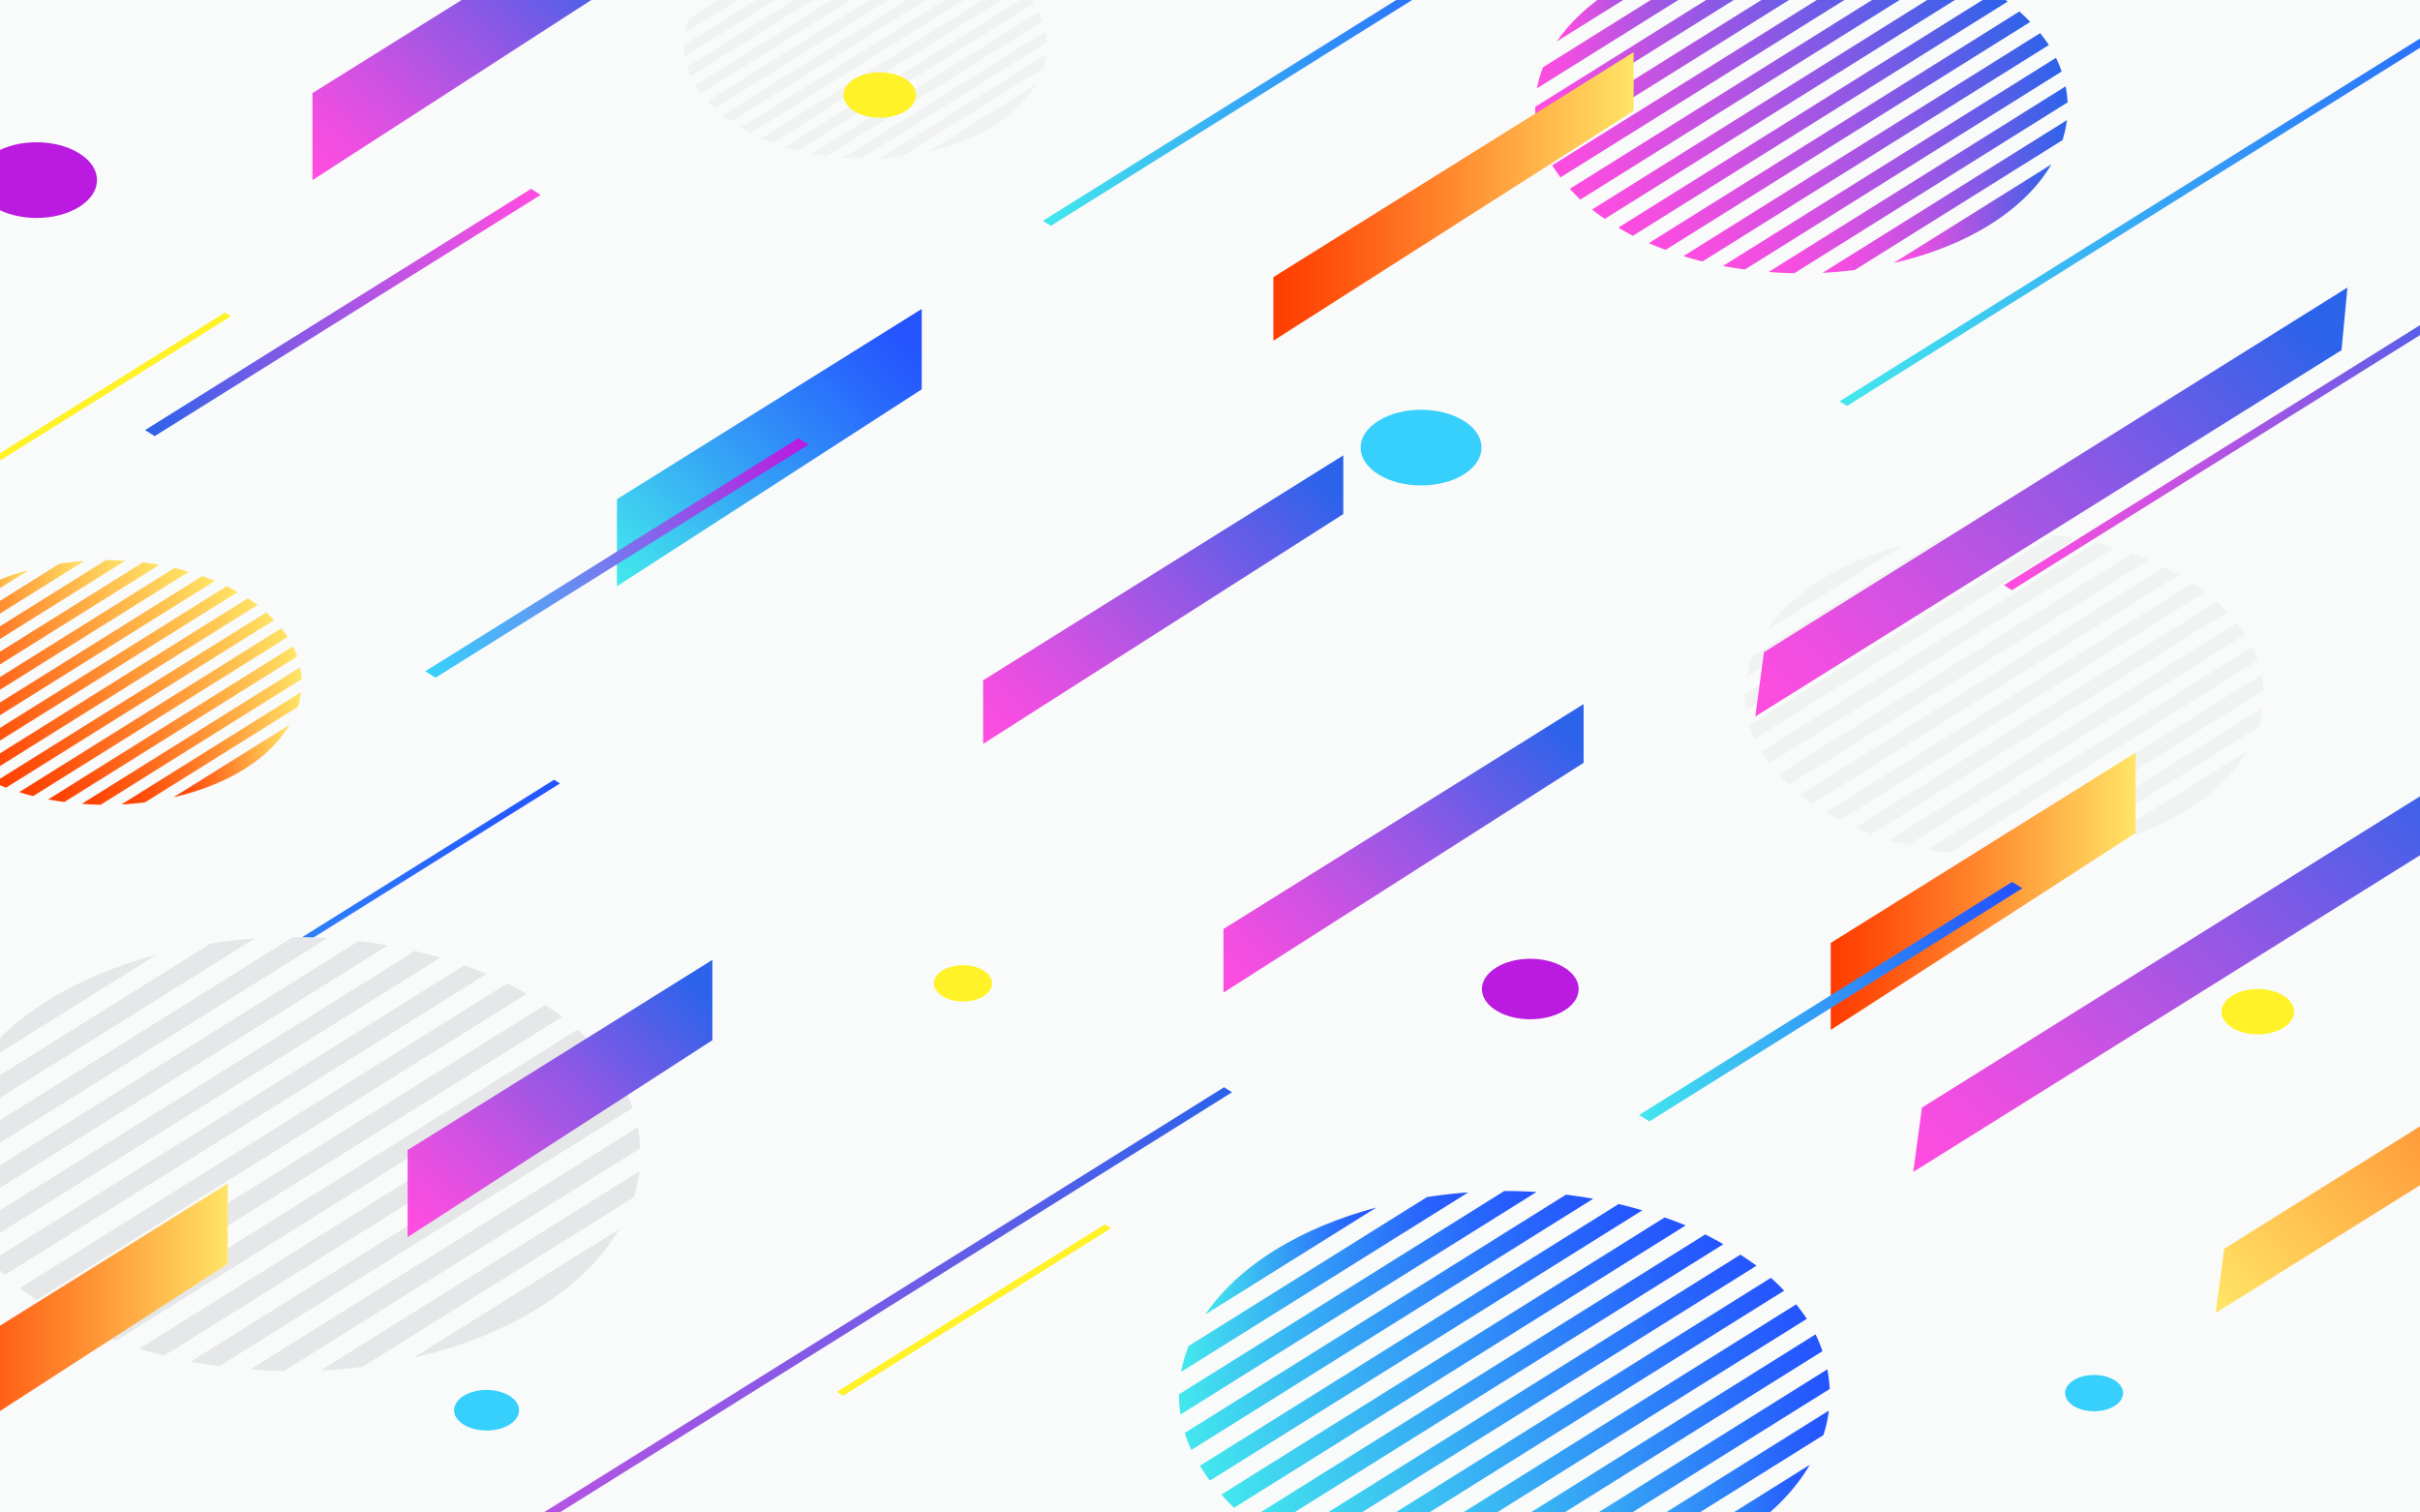 <svg xmlns="http://www.w3.org/2000/svg" xmlns:xlink="http://www.w3.org/1999/xlink" viewBox="0 0 1440 900"><defs><style>.cls-1{fill:#f9fafa;}.cls-2{isolation:isolate;}.cls-3{clip-path:url(#clip-path);}.cls-4{fill:#f1f2f2;}.cls-5{mix-blend-mode:multiply;}.cls-6{fill:url(#linear-gradient);}.cls-7{fill:url(#linear-gradient-2);}.cls-8{fill:#fff229;}.cls-9{fill:url(#linear-gradient-3);}.cls-10{fill:url(#linear-gradient-4);}.cls-11{fill:url(#linear-gradient-5);}.cls-12{fill:url(#linear-gradient-6);}.cls-13{fill:url(#linear-gradient-7);}.cls-14{fill:url(#linear-gradient-8);}.cls-15{fill:url(#linear-gradient-9);}.cls-16{fill:url(#linear-gradient-10);}.cls-17{fill:url(#linear-gradient-11);}.cls-18{fill:url(#linear-gradient-12);}.cls-19{fill:url(#linear-gradient-13);}.cls-20{fill:url(#linear-gradient-14);}.cls-21{fill:url(#linear-gradient-15);}.cls-22{fill:url(#linear-gradient-16);}.cls-23{fill:url(#linear-gradient-17);}.cls-24{fill:url(#linear-gradient-18);}.cls-25{fill:url(#linear-gradient-19);}.cls-26{fill:url(#linear-gradient-20);}.cls-27{fill:url(#linear-gradient-21);}.cls-28{fill:url(#linear-gradient-22);}.cls-29{fill:url(#linear-gradient-23);}.cls-30{fill:url(#linear-gradient-24);}.cls-31{fill:url(#linear-gradient-25);}.cls-32{fill:url(#linear-gradient-26);}.cls-33{fill:url(#linear-gradient-27);}.cls-34{fill:url(#linear-gradient-28);}.cls-35{fill:url(#linear-gradient-29);}.cls-36{fill:url(#linear-gradient-30);}.cls-37{fill:url(#linear-gradient-31);}.cls-38{fill:url(#linear-gradient-32);}.cls-39{fill:url(#linear-gradient-33);}.cls-40{fill:url(#linear-gradient-34);}.cls-41{fill:#e6e7e8;}.cls-42{fill:url(#linear-gradient-35);}.cls-43{fill:url(#linear-gradient-36);}.cls-44{fill:url(#linear-gradient-37);}.cls-45{fill:url(#linear-gradient-38);}.cls-46{fill:url(#linear-gradient-39);}.cls-47{fill:url(#linear-gradient-40);}.cls-48{fill:url(#linear-gradient-41);}.cls-49{fill:url(#linear-gradient-42);}.cls-50{fill:url(#linear-gradient-43);}.cls-51{fill:url(#linear-gradient-44);}.cls-52{fill:url(#linear-gradient-45);}.cls-53{fill:url(#linear-gradient-46);}.cls-54{fill:url(#linear-gradient-47);}.cls-55{fill:url(#linear-gradient-48);}.cls-56{fill:url(#linear-gradient-49);}.cls-57{fill:url(#linear-gradient-50);}.cls-58{fill:url(#linear-gradient-51);}.cls-59{fill:url(#linear-gradient-52);}.cls-60{fill:url(#linear-gradient-53);}.cls-61{fill:url(#linear-gradient-54);}.cls-62{fill:url(#linear-gradient-55);}.cls-63{fill:url(#linear-gradient-56);}.cls-64{fill:url(#linear-gradient-57);}.cls-65{fill:url(#linear-gradient-58);}.cls-66{fill:url(#linear-gradient-59);}.cls-67{fill:url(#linear-gradient-60);}.cls-68{fill:url(#linear-gradient-61);}.cls-69{fill:#37d0fc;}.cls-70{fill:#bb1ae0;}</style><clipPath id="clip-path"><rect class="cls-1" width="1440" height="900"/></clipPath><linearGradient id="linear-gradient" x1="29.74" y1="866.76" x2="733.11" y2="866.76" gradientUnits="userSpaceOnUse"><stop offset="0" stop-color="#ff4ce0"/><stop offset="0.11" stop-color="#f14ee1"/><stop offset="0.31" stop-color="#cc52e2"/><stop offset="0.59" stop-color="#9058e5"/><stop offset="0.92" stop-color="#3f61e9"/><stop offset="1" stop-color="#2b63ea"/></linearGradient><linearGradient id="linear-gradient-2" x1="1094.63" y1="97.84" x2="1554.5" y2="97.84" gradientUnits="userSpaceOnUse"><stop offset="0" stop-color="#43e8ed"/><stop offset="0.45" stop-color="#349ff6"/><stop offset="0.82" stop-color="#2868fc"/><stop offset="1" stop-color="#2453ff"/></linearGradient><linearGradient id="linear-gradient-3" x1="86.31" y1="185.95" x2="321.72" y2="185.95" gradientUnits="userSpaceOnUse"><stop offset="0" stop-color="#2b63ea"/><stop offset="0.08" stop-color="#3f61e9"/><stop offset="0.41" stop-color="#9058e5"/><stop offset="0.69" stop-color="#cc52e2"/><stop offset="0.89" stop-color="#f14ee1"/><stop offset="1" stop-color="#ff4ce0"/></linearGradient><linearGradient id="linear-gradient-4" x1="620.54" y1="39.96" x2="922.68" y2="39.96" xlink:href="#linear-gradient-2"/><linearGradient id="linear-gradient-5" x1="1192.43" y1="256.74" x2="1494.56" y2="256.74" xlink:href="#linear-gradient"/><linearGradient id="linear-gradient-6" x1="838.09" y1="871.04" x2="1084.43" y2="871.04" xlink:href="#linear-gradient-2"/><linearGradient id="linear-gradient-7" x1="910.58" y1="894.9" x2="1088.26" y2="894.9" xlink:href="#linear-gradient-2"/><linearGradient id="linear-gradient-8" x1="784.16" y1="847.08" x2="1061.65" y2="847.08" xlink:href="#linear-gradient-2"/><linearGradient id="linear-gradient-9" x1="809.37" y1="859.15" x2="1075.11" y2="859.15" xlink:href="#linear-gradient-2"/><linearGradient id="linear-gradient-10" x1="701.51" y1="775.19" x2="914.27" y2="775.19" xlink:href="#linear-gradient-2"/><linearGradient id="linear-gradient-11" x1="871.31" y1="882.77" x2="1088.75" y2="882.77" xlink:href="#linear-gradient-2"/><linearGradient id="linear-gradient-12" x1="717.22" y1="750.36" x2="819.04" y2="750.36" xlink:href="#linear-gradient-2"/><linearGradient id="linear-gradient-13" x1="702.84" y1="762.92" x2="873.67" y2="762.92" xlink:href="#linear-gradient-2"/><linearGradient id="linear-gradient-14" x1="762.05" y1="835.04" x2="1045.23" y2="835.04" xlink:href="#linear-gradient-2"/><linearGradient id="linear-gradient-15" x1="705.02" y1="786.84" x2="948.02" y2="786.84" xlink:href="#linear-gradient-2"/><linearGradient id="linear-gradient-16" x1="962.16" y1="907.48" x2="1076.91" y2="907.48" xlink:href="#linear-gradient-2"/><linearGradient id="linear-gradient-17" x1="742.82" y1="822.86" x2="1025.47" y2="822.86" xlink:href="#linear-gradient-2"/><linearGradient id="linear-gradient-18" x1="726.75" y1="810.83" x2="1003.04" y2="810.83" xlink:href="#linear-gradient-2"/><linearGradient id="linear-gradient-19" x1="713.95" y1="798.75" x2="977.24" y2="798.75" xlink:href="#linear-gradient-2"/><linearGradient id="linear-gradient-20" x1="-108.49" y1="602.02" x2="333.21" y2="602.02" xlink:href="#linear-gradient-2"/><linearGradient id="linear-gradient-21" x1="1025.23" y1="97.38" x2="1226.74" y2="97.38" xlink:href="#linear-gradient"/><linearGradient id="linear-gradient-22" x1="1084.54" y1="116.9" x2="1229.91" y2="116.9" xlink:href="#linear-gradient"/><linearGradient id="linear-gradient-23" x1="981.07" y1="77.78" x2="1208.11" y2="77.78" xlink:href="#linear-gradient"/><linearGradient id="linear-gradient-24" x1="1001.74" y1="87.65" x2="1219.15" y2="87.65" xlink:href="#linear-gradient"/><linearGradient id="linear-gradient-25" x1="913.5" y1="18.96" x2="1087.52" y2="18.96" xlink:href="#linear-gradient"/><linearGradient id="linear-gradient-26" x1="1052.4" y1="106.97" x2="1230.29" y2="106.97" xlink:href="#linear-gradient"/><linearGradient id="linear-gradient-27" x1="926.33" y1="-1.36" x2="1009.65" y2="-1.36" xlink:href="#linear-gradient"/><linearGradient id="linear-gradient-28" x1="914.56" y1="8.92" x2="1054.34" y2="8.92" xlink:href="#linear-gradient"/><linearGradient id="linear-gradient-29" x1="963.04" y1="67.92" x2="1194.68" y2="67.92" xlink:href="#linear-gradient"/><linearGradient id="linear-gradient-30" x1="916.35" y1="28.49" x2="1115.16" y2="28.49" xlink:href="#linear-gradient"/><linearGradient id="linear-gradient-31" x1="1126.76" y1="127.18" x2="1220.63" y2="127.18" xlink:href="#linear-gradient"/><linearGradient id="linear-gradient-32" x1="947.32" y1="57.96" x2="1178.51" y2="57.96" xlink:href="#linear-gradient"/><linearGradient id="linear-gradient-33" x1="934.1" y1="48.12" x2="1160.19" y2="48.12" xlink:href="#linear-gradient"/><linearGradient id="linear-gradient-34" x1="923.66" y1="38.24" x2="1139.06" y2="38.24" xlink:href="#linear-gradient"/><linearGradient id="linear-gradient-35" x1="28.69" y1="430.93" x2="176.84" y2="430.93" gradientUnits="userSpaceOnUse"><stop offset="0" stop-color="#ff3c00"/><stop offset="0.16" stop-color="#ff510d"/><stop offset="0.49" stop-color="#ff882e"/><stop offset="0.97" stop-color="#ffdf62"/><stop offset="1" stop-color="#ffe666"/></linearGradient><linearGradient id="linear-gradient-36" x1="72.28" y1="445.29" x2="179.12" y2="445.29" xlink:href="#linear-gradient-35"/><linearGradient id="linear-gradient-37" x1="-3.73" y1="416.53" x2="163.12" y2="416.53" xlink:href="#linear-gradient-35"/><linearGradient id="linear-gradient-38" x1="11.43" y1="423.79" x2="171.21" y2="423.79" xlink:href="#linear-gradient-35"/><linearGradient id="linear-gradient-39" x1="-53.44" y1="373.3" x2="74.49" y2="373.3" xlink:href="#linear-gradient-35"/><linearGradient id="linear-gradient-40" x1="48.66" y1="437.99" x2="179.4" y2="437.99" xlink:href="#linear-gradient-35"/><linearGradient id="linear-gradient-41" x1="-43.98" y1="358.35" x2="17.23" y2="358.35" xlink:href="#linear-gradient-35"/><linearGradient id="linear-gradient-42" x1="-52.63" y1="365.91" x2="50.1" y2="365.91" xlink:href="#linear-gradient-35"/><linearGradient id="linear-gradient-43" x1="-17.01" y1="409.28" x2="153.25" y2="409.28" xlink:href="#linear-gradient-35"/><linearGradient id="linear-gradient-44" x1="-51.33" y1="380.3" x2="94.82" y2="380.3" xlink:href="#linear-gradient-35"/><linearGradient id="linear-gradient-45" x1="103.29" y1="452.84" x2="172.34" y2="452.84" xlink:href="#linear-gradient-35"/><linearGradient id="linear-gradient-46" x1="-28.58" y1="401.96" x2="141.36" y2="401.96" xlink:href="#linear-gradient-35"/><linearGradient id="linear-gradient-47" x1="-38.28" y1="394.72" x2="127.9" y2="394.72" xlink:href="#linear-gradient-35"/><linearGradient id="linear-gradient-48" x1="-45.95" y1="387.47" x2="112.36" y2="387.47" xlink:href="#linear-gradient-35"/><linearGradient id="linear-gradient-49" x1="741.62" y1="600.3" x2="915.62" y2="419.97" xlink:href="#linear-gradient"/><linearGradient id="linear-gradient-50" x1="598.62" y1="452.3" x2="772.62" y2="271.97" xlink:href="#linear-gradient"/><linearGradient id="linear-gradient-51" x1="757.72" y1="116.89" x2="972.07" y2="116.89" xlink:href="#linear-gradient-35"/><linearGradient id="linear-gradient-52" x1="192.26" y1="110.14" x2="348.59" y2="-51.87" xlink:href="#linear-gradient"/><linearGradient id="linear-gradient-53" x1="248.86" y1="739.11" x2="405.17" y2="577.12" xlink:href="#linear-gradient"/><linearGradient id="linear-gradient-54" x1="373.41" y1="351.8" x2="529.72" y2="189.81" xlink:href="#linear-gradient-2"/><linearGradient id="linear-gradient-55" x1="-45.91" y1="786.79" x2="135.49" y2="786.79" xlink:href="#linear-gradient-35"/><linearGradient id="linear-gradient-56" x1="1074.83" y1="450.18" x2="1348.49" y2="166.56" xlink:href="#linear-gradient"/><linearGradient id="linear-gradient-57" x1="1168.83" y1="721.18" x2="1442.49" y2="437.56" xlink:href="#linear-gradient"/><linearGradient id="linear-gradient-58" x1="1348.74" y1="805.13" x2="1622.41" y2="521.51" gradientUnits="userSpaceOnUse"><stop offset="0" stop-color="#ffe666"/><stop offset="0.03" stop-color="#ffdf62"/><stop offset="0.51" stop-color="#ff882e"/><stop offset="0.84" stop-color="#ff510d"/><stop offset="1" stop-color="#ff3c00"/></linearGradient><linearGradient id="linear-gradient-59" x1="119.31" y1="407.08" x2="464.63" y2="407.08" gradientTransform="matrix(0.8, 0.2, 0.2, 0.8, 52.5, -52.5)" gradientUnits="userSpaceOnUse"><stop offset="0" stop-color="#37d0fc"/><stop offset="1" stop-color="#bb1ae0"/></linearGradient><linearGradient id="linear-gradient-60" x1="1089.35" y1="530.38" x2="1270.76" y2="530.38" xlink:href="#linear-gradient-35"/><linearGradient id="linear-gradient-61" x1="989.7" y1="523.01" x2="1335.06" y2="523.01" gradientTransform="matrix(0.8, 0.2, 0.2, 0.8, 52.5, -52.5)" xlink:href="#linear-gradient-2"/></defs><title>画板 1</title><g class="cls-2"><g id="图层_1" data-name="图层 1"><g id="Cover_1"><rect class="cls-1" width="1440" height="900"/><g class="cls-3"><path class="cls-4" d="M1147.11,505.56c4.18.8,8.47,1.46,12.76,2L1343.5,392.83a66.51,66.51,0,0,0-3.27-8Z"/><path class="cls-4" d="M1344,432.6a61.56,61.56,0,0,0,2.57-11.61L1204.91,509.5c6.22-.31,12.45-.81,18.56-1.6Z"/><path class="cls-4" d="M1104.12,492.32c3.2,1.42,6.47,2.69,9.77,3.93l211.43-132.17c-2-2.07-4-4.1-6.26-6.08Z"/><path class="cls-4" d="M1124.23,499.81c3.62,1.12,7.28,2.21,11,3.14l200.85-125.51c-1.51-2.34-3.27-4.63-5.06-6.89Z"/><path class="cls-4" d="M1039,422.82l168.82-105.53c-5.06-.32-10.16-.47-15.26-.47l-154.33,96.45A62.33,62.33,0,0,0,1039,422.82Z"/><path class="cls-4" d="M1173.59,509c5,.39,9.91.62,14.91.71l158.45-99a63.89,63.89,0,0,0-1.13-9.29Z"/><path class="cls-4" d="M1132,324.65c-17.61,4.7-34.1,11.47-48.48,20.43s-25.17,19.3-32.73,30.3Z"/><path class="cls-4" d="M1042.84,390.34a65.85,65.85,0,0,0-3.55,12.25l136.2-85.12c-6.57.46-13.08,1.23-19.55,2.22Z"/><path class="cls-4" d="M1086.5,483.3c2.74,1.65,5.52,3.28,8.4,4.77l217.34-135.84c-2.39-1.8-5-3.53-7.59-5.25Z"/><path class="cls-4" d="M1041,431.58a66.25,66.25,0,0,0,3.13,8.06L1234.76,320.5c-4.25-.76-8.58-1.43-12.9-1.94Z"/><path class="cls-4" d="M1246,503.85c20.35-4.67,39.51-12,55.86-22.26s28.13-22.19,35.61-34.91Z"/><path class="cls-4" d="M1071.21,472.83c2.32,1.85,4.82,3.65,7.38,5.41L1296.49,342c-2.78-1.62-5.66-3.19-8.65-4.64Z"/><path class="cls-4" d="M1058.34,460.83c1.9,2.09,3.87,4.19,6,6.24l214.24-133.9c-3.27-1.37-6.61-2.58-10-3.78Z"/><path class="cls-4" d="M1048.15,447.15a70.86,70.86,0,0,0,4.78,7L1258.07,326q-5.54-1.63-11.28-3Z"/><g class="cls-5"><path class="cls-4" d="M483,91.52c3,.56,5.91,1,8.93,1.43L620.44,12.63a44.1,44.1,0,0,0-2.29-5.56Z"/><path class="cls-4" d="M620.79,40.47a44.52,44.52,0,0,0,1.83-8.13L523.48,94.27c4.36-.21,8.72-.56,13-1.11Z"/><path class="cls-4" d="M453,82.25c2.25,1,4.54,1.88,6.82,2.76l148-92.48c-1.37-1.44-2.81-2.87-4.39-4.26Z"/><path class="cls-4" d="M467,87.5c2.5.78,5.1,1.55,7.7,2.2L615.27,1.88a58.83,58.83,0,0,0-3.55-4.82Z"/><path class="cls-4" d="M407.39,33.63,525.55-40.21c-3.59-.23-7.14-.34-10.72-.33l-108,67.48A42.87,42.87,0,0,0,407.39,33.63Z"/><path class="cls-4" d="M501.57,94c3.48.26,6.93.44,10.44.5l110.85-69.3a45.46,45.46,0,0,0-.81-6.51Z"/><path class="cls-4" d="M472.43-35.07a125,125,0,0,0-33.89,14.31c-10.06,6.28-17.65,13.5-22.92,21.2Z"/><path class="cls-4" d="M410.1,10.91a44.94,44.94,0,0,0-2.5,8.57l95.31-59.56c-4.61.32-9.18.86-13.71,1.54Z"/><path class="cls-4" d="M440.65,75.95c1.9,1.14,3.83,2.28,5.87,3.33l152-95c-1.65-1.27-3.48-2.48-5.31-3.69Z"/><path class="cls-4" d="M408.83,39.75A50.7,50.7,0,0,0,411,45.4L544.36-38c-3-.53-6-1-9-1.35Z"/><path class="cls-4" d="M552.27,90.33c14.24-3.27,27.63-8.43,39.09-15.58s19.69-15.52,24.93-24.43Z"/><path class="cls-4" d="M429.93,68.62c1.62,1.28,3.37,2.55,5.17,3.78L587.57-22.9c-1.93-1.12-4-2.22-6-3.24Z"/><path class="cls-4" d="M420.93,60.22c1.33,1.46,2.71,2.93,4.25,4.37L575.09-29.1c-2.28-1-4.64-1.8-7-2.65Z"/><path class="cls-4" d="M413.79,50.65a49.06,49.06,0,0,0,3.34,4.93l143.54-89.7c-2.6-.77-5.2-1.47-7.88-2.09Z"/></g><polygon class="cls-6" points="29.74 1083.59 34.52 1086.56 733.11 649.95 728.37 646.96 29.74 1083.59"/><polygon class="cls-7" points="1094.63 238.8 1099.02 241.56 1554.5 -43.13 1550.11 -45.88 1094.63 238.8"/><polygon class="cls-8" points="498.02 828.17 501.75 830.49 661.15 730.87 657.46 728.56 498.02 828.17"/><polygon class="cls-9" points="321.72 115.97 315.99 112.39 86.31 255.93 92.04 259.52 321.72 115.97"/><polygon class="cls-10" points="620.54 131.42 625.29 134.38 922.67 -51.49 917.96 -54.46 620.54 131.42"/><polygon class="cls-11" points="1192.43 348.2 1197.14 351.17 1494.56 165.29 1489.85 162.32 1192.43 348.2"/><path class="cls-12" d="M838.09,945.46c5.27,1,10.62,1.82,16,2.55l230.35-144a87.17,87.17,0,0,0-4.11-10Z"/><path class="cls-13" d="M1085,853.95a79.19,79.19,0,0,0,3.23-14.57L910.58,950.43c7.84-.38,15.61-1,23.31-2Z"/><path class="cls-14" d="M784.16,928.87c4,1.75,8.09,3.37,12.2,4.92L1061.65,768c-2.49-2.59-5.06-5.14-7.87-7.64Z"/><path class="cls-15" d="M809.37,938.26c4.57,1.41,9.14,2.77,13.78,3.93l252-157.43c-1.9-2.93-4.11-5.79-6.33-8.63Z"/><path class="cls-16" d="M702.46,841.67,914.27,709.3c-6.36-.39-12.8-.6-19.19-.59l-193.57,121A80.65,80.65,0,0,0,702.46,841.67Z"/><path class="cls-17" d="M871.31,949.83c6.19.48,12.44.78,18.67.89L1088.75,826.5a82.09,82.09,0,0,0-1.41-11.68Z"/><path class="cls-18" d="M819,718.53c-22.08,5.89-42.75,14.37-60.79,25.64s-31.57,24.2-41,38Z"/><path class="cls-19" d="M707.27,800.95a82.22,82.22,0,0,0-4.43,15.36L873.67,709.53c-8.26.58-16.42,1.55-24.57,2.78Z"/><path class="cls-20" d="M762,917.56c3.45,2.05,6.93,4.11,10.55,6l272.64-170.4c-3-2.26-6.26-4.42-9.56-6.59Z"/><path class="cls-21" d="M705,852.66a81.67,81.67,0,0,0,3.87,10.13L948,713.32c-5.34-.94-10.72-1.79-16.2-2.44Z"/><path class="cls-22" d="M962.16,943.33c25.56-5.87,49.57-15.1,70.1-27.93s35.3-27.83,44.65-43.78Z"/><path class="cls-23" d="M742.82,904.43c3,2.32,6.08,4.56,9.32,6.76l273.34-170.84c-3.52-2-7.14-4-10.79-5.81Z"/><path class="cls-24" d="M726.75,889.34c2.39,2.64,4.85,5.27,7.59,7.83l268.7-168c-4.08-1.71-8.3-3.24-12.52-4.73Z"/><path class="cls-25" d="M714,872.2a94.78,94.78,0,0,0,5.94,8.83L977.24,720.2c-4.64-1.34-9.31-2.62-14.1-3.74Z"/><polygon class="cls-26" points="-108.49 737.83 -104.91 740.06 333.21 466.2 329.7 463.99 -108.49 737.83"/><polygon class="cls-8" points="137.46 188.19 133.88 185.96 -42.96 296.51 -39.45 298.72 137.46 188.19"/><path class="cls-27" d="M1025.23,158.26c4.29.82,8.69,1.5,13.08,2.1L1226.74,42.57a63.46,63.46,0,0,0-3.34-8.16Z"/><path class="cls-28" d="M1227.27,83.39a67.63,67.63,0,0,0,2.64-11.91l-145.37,90.85c6.4-.32,12.76-.85,19.06-1.65Z"/><path class="cls-29" d="M981.07,144.69c3.3,1.44,6.65,2.77,10,4l217-135.64q-3-3.18-6.43-6.25Z"/><path class="cls-30" d="M1001.74,152.37c3.69,1.14,7.45,2.26,11.29,3.22l206.12-128.8a87.14,87.14,0,0,0-5.2-7.06Z"/><path class="cls-31" d="M914.27,73.36l173.25-108.3c-5.2-.33-10.41-.49-15.68-.48l-158.34,99A65.84,65.84,0,0,0,914.27,73.36Z"/><path class="cls-32" d="M1052.4,161.84q7.59.59,15.29.72l162.6-101.63a63.4,63.4,0,0,0-1.16-9.55Z"/><path class="cls-33" d="M1009.65-27.4c-18.07,4.82-35,11.77-49.75,21s-25.84,19.8-33.57,31.09Z"/><path class="cls-34" d="M918.21,40a68.85,68.85,0,0,0-3.66,12.56l139.78-87.35c-6.75.48-13.43,1.26-20.07,2.27Z"/><path class="cls-35" d="M963,135.43c2.78,1.68,5.63,3.36,8.61,4.89L1194.68.92c-2.46-1.86-5.13-3.63-7.8-5.41Z"/><path class="cls-36" d="M916.35,82.33a64.2,64.2,0,0,0,3.2,8.29L1115.16-31.65c-4.36-.77-8.79-1.46-13.22-2Z"/><path class="cls-37" d="M1126.76,156.51c20.88-4.79,40.53-12.34,57.31-22.83s28.9-22.78,36.56-35.84Z"/><path class="cls-38" d="M947.32,124.7c2.39,1.89,4.92,3.71,7.59,5.53L1178.51-9.55c-2.85-1.65-5.8-3.26-8.86-4.76Z"/><path class="cls-39" d="M934.1,112.36c2,2.15,4,4.32,6.22,6.41L1160.19-18.66c-3.34-1.41-6.79-2.65-10.23-3.87Z"/><path class="cls-40" d="M923.66,98.33a76.27,76.27,0,0,0,4.89,7.23L1139.06-26c-3.8-1.11-7.63-2.14-11.53-3.05Z"/><g class="cls-5"><path class="cls-41" d="M113.52,810.2c5.62,1.07,11.32,1.94,17,2.72l245.78-153.6A92.85,92.85,0,0,0,372,648.65Z"/><path class="cls-41" d="M377,712.55A83.49,83.49,0,0,0,380.46,697L190.86,815.47c8.37-.41,16.66-1.08,24.86-2.14Z"/><path class="cls-41" d="M56,792.48c4.29,1.9,8.65,3.6,13.08,5.27l283-176.9c-2.64-2.76-5.41-5.47-8.4-8.14Z"/><path class="cls-41" d="M82.9,802.51c4.82,1.49,9.74,3,14.73,4.21l268.77-168a104,104,0,0,0-6.75-9.22Z"/><path class="cls-41" d="M-31.18,699.47l226-141.25c-6.82-.43-13.61-.64-20.46-.64L-32.17,686.67A82.81,82.81,0,0,0-31.18,699.47Z"/><path class="cls-41" d="M149,814.86q9.91.77,19.93,1L381,683.25a88.39,88.39,0,0,0-1.48-12.45Z"/><path class="cls-41" d="M93.23,568.06c-23.55,6.29-45.63,15.35-64.9,27.37S-5.34,621.23-15.43,636Z"/><path class="cls-41" d="M-26,656a88.27,88.27,0,0,0-4.78,16.39L151.52,558.48c-8.86.6-17.54,1.63-26.23,3Z"/><path class="cls-41" d="M32.41,780.4c3.66,2.2,7.35,4.39,11.25,6.38L334.51,605c-3.2-2.42-6.64-4.71-10.16-7Z"/><path class="cls-41" d="M-28.48,711.19A93.11,93.11,0,0,0-24.33,722L230.84,562.52c-5.7-1-11.46-1.91-17.3-2.6Z"/><path class="cls-41" d="M246,807.92c27.24-6.25,52.84-16.12,74.74-29.79s37.65-29.71,47.67-46.74Z"/><path class="cls-41" d="M11.92,766.4c3.13,2.47,6.43,4.87,9.88,7.24L313.45,591.35c-3.73-2.15-7.59-4.26-11.57-6.2Z"/><path class="cls-41" d="M-5.27,750.33c2.53,2.79,5.17,5.6,8.09,8.35L289.55,579.47c-4.36-1.83-8.86-3.45-13.36-5Z"/><path class="cls-41" d="M-18.92,732a101.77,101.77,0,0,0,6.36,9.45L262,569.86q-7.44-2.19-15.08-4Z"/></g><path class="cls-42" d="M28.69,475.69c3.16.62,6.4,1.1,9.63,1.54l138.52-86.57a51.73,51.73,0,0,0-2.5-6Z"/><path class="cls-43" d="M177.19,420.64a45.28,45.28,0,0,0,1.93-8.74L72.28,478.67c4.71-.24,9.39-.63,14-1.21Z"/><path class="cls-44" d="M-3.73,465.71c2.39,1.06,4.85,2,7.35,3L163.12,369c-1.48-1.56-3-3.1-4.71-4.59Z"/><path class="cls-45" d="M11.43,471.35c2.71.85,5.52,1.67,8.3,2.37l151.49-94.67a59.72,59.72,0,0,0-3.8-5.2Z"/><path class="cls-46" d="M-52.88,413.28,74.49,333.67c-3.83-.23-7.66-.36-11.53-.35l-116.4,72.75A49.93,49.93,0,0,0-52.88,413.28Z"/><path class="cls-47" d="M48.66,478.32c3.73.29,7.49.46,11.25.53l119.5-74.71a43.18,43.18,0,0,0-.84-7Z"/><path class="cls-48" d="M17.23,339.21a135.43,135.43,0,0,0-36.56,15.43c-10.83,6.77-19,14.56-24.64,22.85Z"/><path class="cls-49" d="M-50,388.78A47.14,47.14,0,0,0-52.63,398L50.1,333.81c-5,.35-9.88.93-14.77,1.67Z"/><path class="cls-50" d="M-17,458.91c2,1.22,4.15,2.46,6.33,3.59L153.25,360c-1.79-1.36-3.76-2.66-5.73-4Z"/><path class="cls-51" d="M-51.33,419.88A59.59,59.59,0,0,0-49,426L94.82,336.09c-3.23-.57-6.47-1.08-9.74-1.46Z"/><path class="cls-52" d="M103.29,474.4c15.36-3.53,29.81-9.06,42.19-16.79s21.2-16.73,26.86-26.34Z"/><path class="cls-53" d="M-28.58,451c1.79,1.4,3.62,2.72,5.59,4.06L141.36,352.34c-2.11-1.21-4.25-2.41-6.5-3.49Z"/><path class="cls-54" d="M-38.28,441.95c1.48,1.58,2.92,3.18,4.57,4.7l161.61-101c-2.46-1-5-2-7.52-2.86Z"/><path class="cls-55" d="M-46,431.63a60.68,60.68,0,0,0,3.59,5.32l154.72-96.72c-2.78-.81-5.59-1.57-8.47-2.24Z"/><polygon class="cls-56" points="942.31 453.9 728 590.65 728 552.81 942.31 418.96 942.31 453.9"/><polygon class="cls-57" points="799.31 305.9 585 442.65 585 404.81 799.31 270.96 799.31 305.9"/><polygon class="cls-58" points="972.07 66 757.72 202.74 757.72 164.9 972.07 31.05 972.07 66"/><polygon class="cls-59" points="185.94 55.39 185.94 107.17 367.35 -10.01 367.35 -57.82 185.94 55.39"/><polygon class="cls-60" points="242.54 684.37 242.54 736.15 423.91 618.97 423.91 571.16 242.54 684.37"/><polygon class="cls-61" points="367.1 297.06 367.1 348.84 548.47 231.66 548.47 183.84 367.1 297.06"/><polygon class="cls-62" points="-45.91 817.5 -45.91 869.29 135.49 752.1 135.49 704.29 -45.91 817.5"/><polygon class="cls-63" points="1396.83 171.09 1049.63 388.08 1044.46 426.36 1393.28 208.37 1396.83 171.09"/><polygon class="cls-64" points="1490.83 442.09 1143.63 659.08 1138.46 697.36 1487.28 479.37 1490.83 442.09"/><polygon class="cls-65" points="1670.73 526.03 1323.56 743.02 1318.36 781.29 1667.18 563.31 1670.73 526.03"/><polygon class="cls-66" points="253.05 399.46 259.17 403.24 481.08 264.55 475.03 260.75 253.05 399.46"/><polygon class="cls-67" points="1089.35 561.09 1089.35 612.87 1270.76 495.68 1270.76 447.88 1089.35 561.09"/><polygon class="cls-68" points="975.34 663.49 981.46 667.28 1203.4 528.57 1197.32 524.77 975.34 663.49"/><path class="cls-69" d="M303.22,830.62c7.52,4.71,7.52,12.37,0,17.08s-19.79,4.71-27.35,0-7.56-12.37,0-17.08S295.66,825.9,303.22,830.62Z"/><path class="cls-70" d="M47.18,91.26c14.06,8.79,14.06,23,0,31.83s-36.84,8.77-50.91,0-14.06-23,0-31.83S33.15,82.47,47.18,91.26Z"/><path class="cls-69" d="M871.07,250.44c14,8.79,14,23,0,31.82s-36.88,8.78-50.91,0-14.06-23,0-31.82S857,241.66,871.07,250.44Z"/><path class="cls-8" d="M538.77,47c8.4,5.28,8.4,13.83,0,19.11s-22.15,5.26-30.55,0-8.44-13.82,0-19.11S530.33,41.73,538.77,47Z"/><path class="cls-8" d="M1358.75,592.48c8.44,5.27,8.44,13.82,0,19.09s-22.11,5.26-30.55,0-8.44-13.82,0-19.09S1350.35,587.21,1358.75,592.48Z"/><path class="cls-69" d="M1258.28,821.33c6.72,4.22,6.72,11.06,0,15.28s-17.72,4.21-24.43,0-6.75-11.06,0-15.28S1251.53,817.11,1258.28,821.33Z"/><path class="cls-8" d="M585.28,577.51c6.72,4.22,6.72,11.07,0,15.28s-17.72,4.21-24.47,0-6.75-11.06,0-15.28S578.53,573.29,585.28,577.51Z"/><path class="cls-70" d="M930.94,575.79c11.25,7,11.25,18.44,0,25.46s-29.5,7-40.71,0-11.25-18.42,0-25.46S919.72,568.76,930.94,575.79Z"/></g></g></g></g></svg>